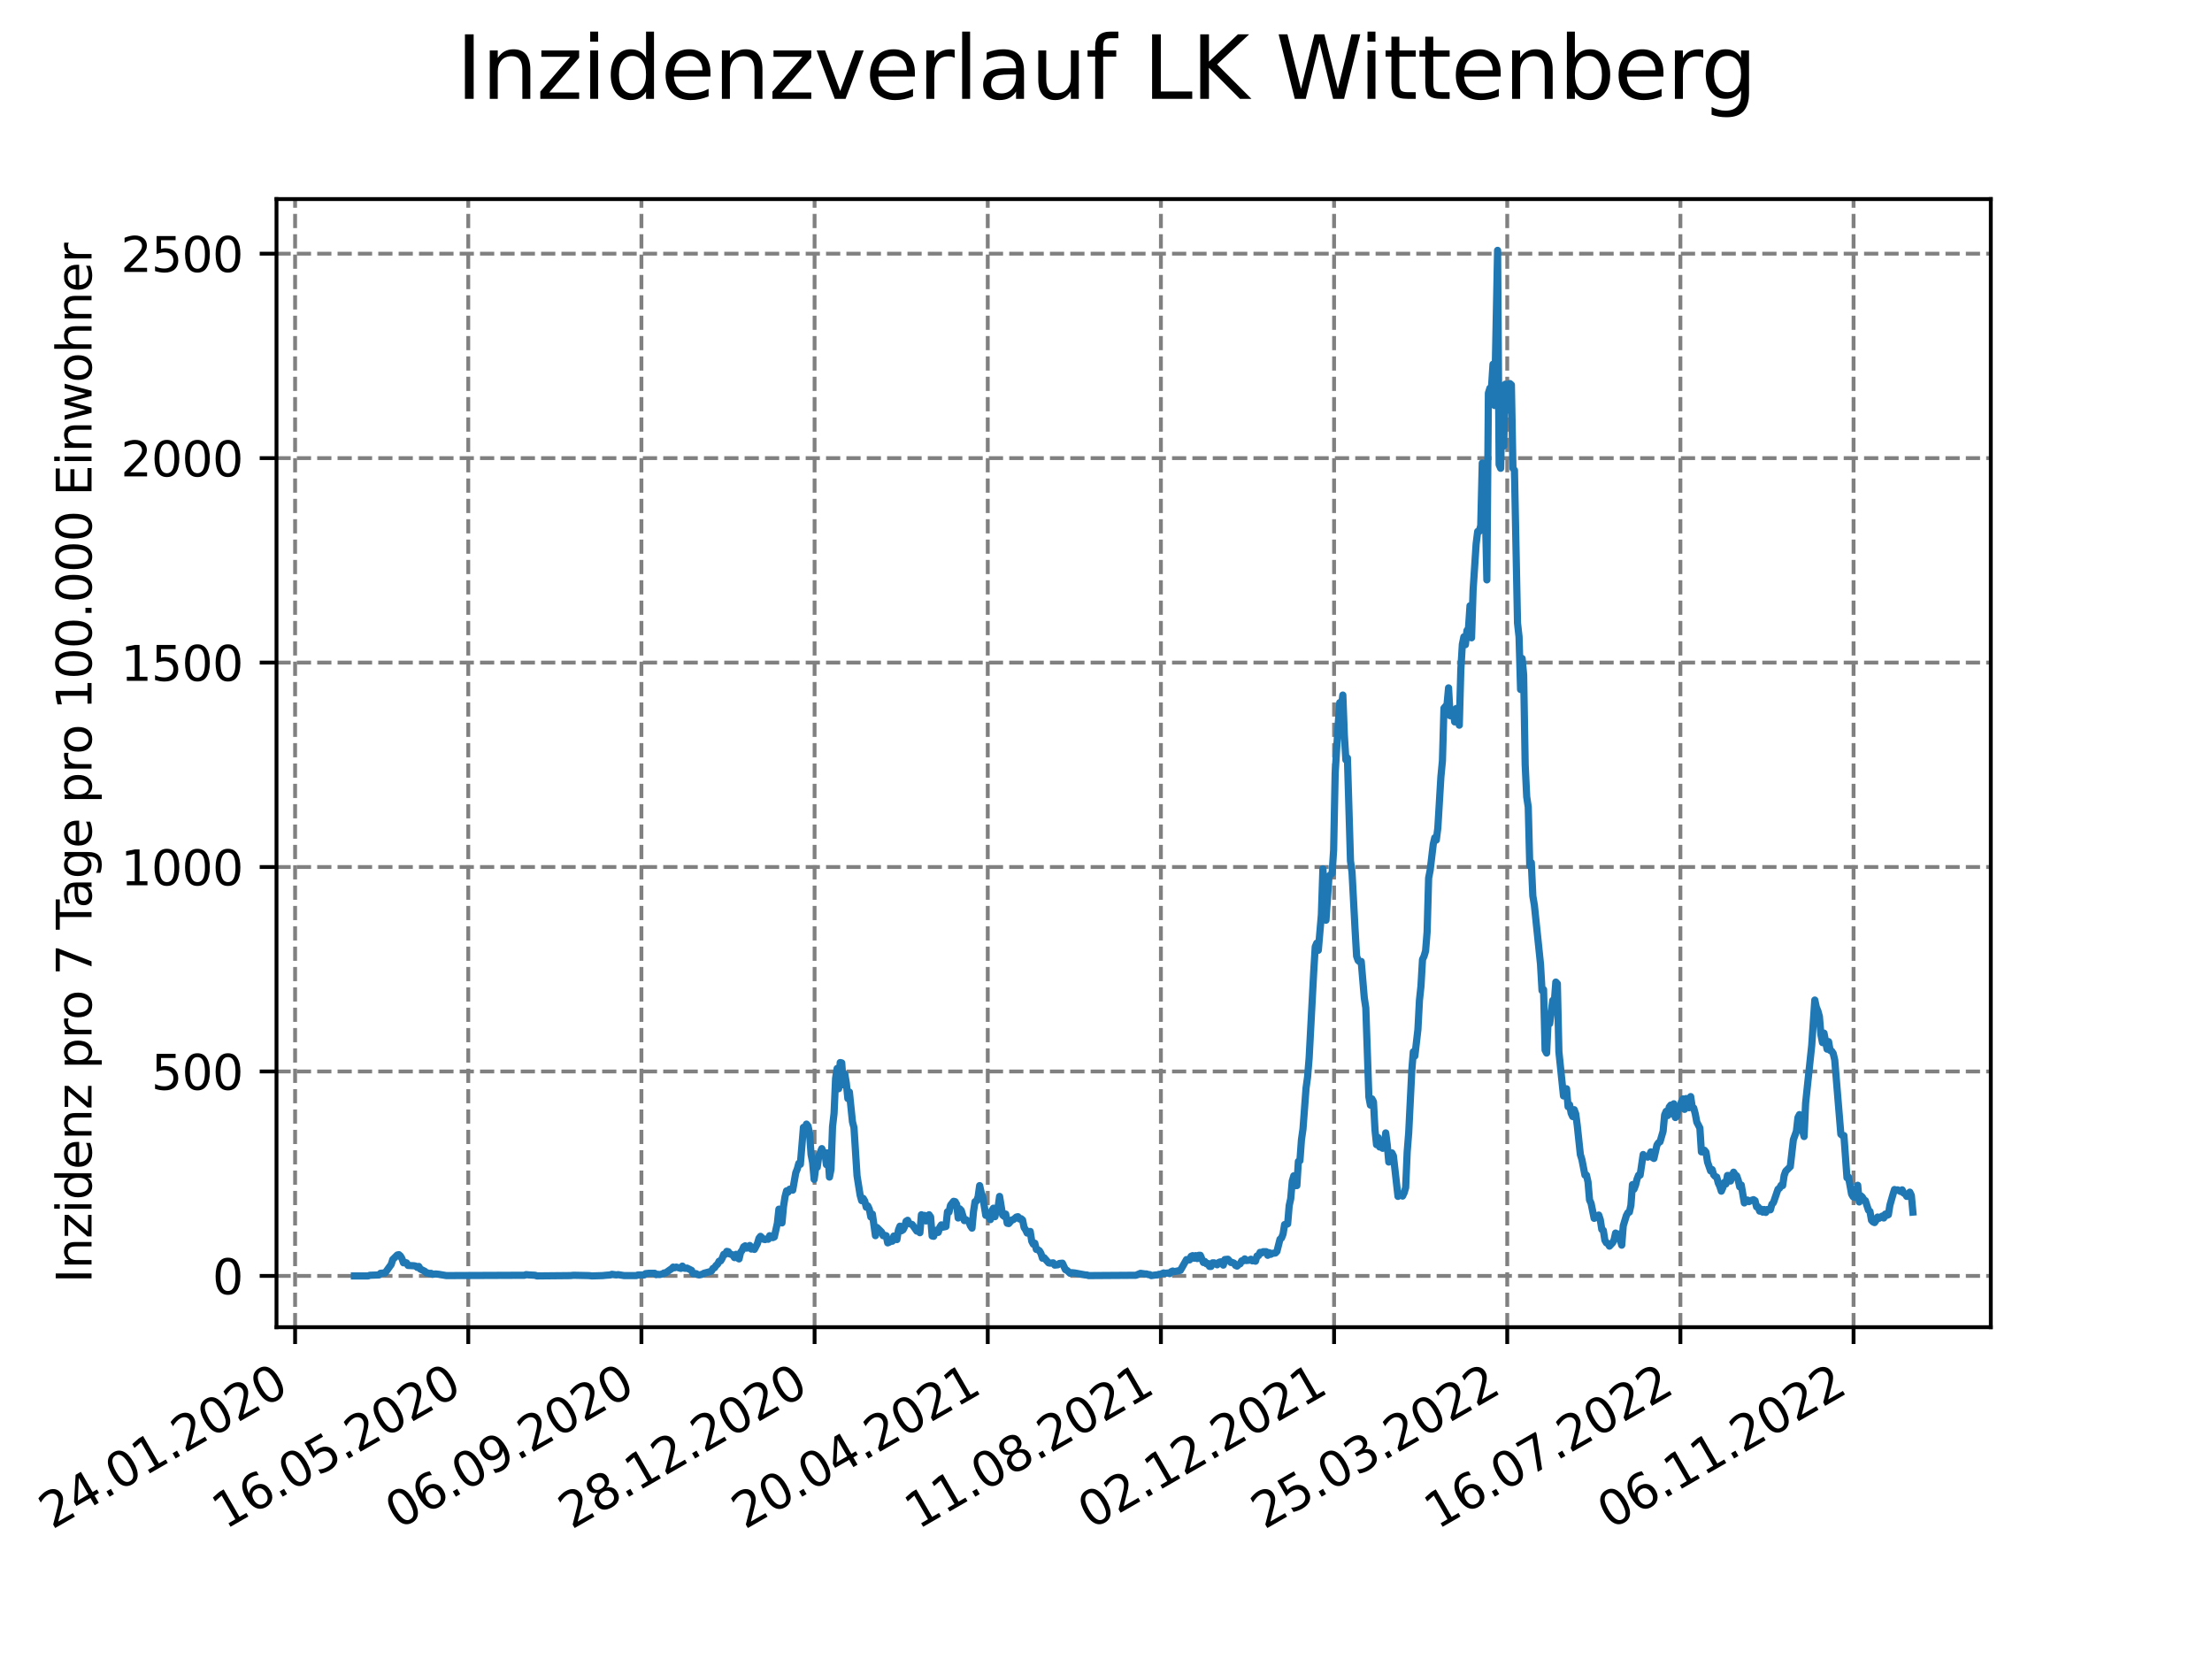 <?xml version="1.0" encoding="utf-8" standalone="no"?>
<!DOCTYPE svg PUBLIC "-//W3C//DTD SVG 1.1//EN"
  "http://www.w3.org/Graphics/SVG/1.1/DTD/svg11.dtd">
<svg xmlns:xlink="http://www.w3.org/1999/xlink" width="460.8pt" height="345.6pt" viewBox="0 0 460.8 345.6" xmlns="http://www.w3.org/2000/svg" version="1.1">
 <defs>
  <style type="text/css">*{stroke-linejoin: round; stroke-linecap: butt}</style>
 </defs>
 <g id="figure_1">
  <g id="patch_1">
   <path d="M 0 345.6 
L 460.8 345.6 
L 460.8 0 
L 0 0 
z
" style="fill: #ffffff"/>
  </g>
  <g id="axes_1">
   <g id="patch_2">
    <path d="M 57.6 276.48 
L 414.72 276.48 
L 414.72 41.472 
L 57.6 41.472 
z
" style="fill: #ffffff"/>
   </g>
   <g id="matplotlib.axis_1">
    <g id="xtick_1">
     <g id="line2d_1">
      <path d="M 61.476 276.48 
L 61.476 41.472 
" clip-path="url(#pf77ff8d265)" style="fill: none; stroke-dasharray: 2.96,1.28; stroke-dashoffset: 0; stroke: #808080; stroke-width: 0.8"/>
     </g>
     <g id="line2d_2">
      <defs>
       <path id="ma81ab85667" d="M 0 0 
L 0 3.5 
" style="stroke: #000000; stroke-width: 0.8"/>
      </defs>
      <g>
       <use xlink:href="#ma81ab85667" x="61.476" y="276.48" style="stroke: #000000; stroke-width: 0.8"/>
      </g>
     </g>
     <g id="text_1">
      <!-- 24.01.2020 -->
      <g transform="translate(10.851 318.689) rotate(-30) scale(0.1 -0.1)">
       <defs>
        <path id="DejaVuSans-32" d="M 1228 531 
L 3431 531 
L 3431 0 
L 469 0 
L 469 531 
Q 828 903 1448 1529 
Q 2069 2156 2228 2338 
Q 2531 2678 2651 2914 
Q 2772 3150 2772 3378 
Q 2772 3750 2511 3984 
Q 2250 4219 1831 4219 
Q 1534 4219 1204 4116 
Q 875 4013 500 3803 
L 500 4441 
Q 881 4594 1212 4672 
Q 1544 4750 1819 4750 
Q 2544 4750 2975 4387 
Q 3406 4025 3406 3419 
Q 3406 3131 3298 2873 
Q 3191 2616 2906 2266 
Q 2828 2175 2409 1742 
Q 1991 1309 1228 531 
z
" transform="scale(0.016)"/>
        <path id="DejaVuSans-34" d="M 2419 4116 
L 825 1625 
L 2419 1625 
L 2419 4116 
z
M 2253 4666 
L 3047 4666 
L 3047 1625 
L 3713 1625 
L 3713 1100 
L 3047 1100 
L 3047 0 
L 2419 0 
L 2419 1100 
L 313 1100 
L 313 1709 
L 2253 4666 
z
" transform="scale(0.016)"/>
        <path id="DejaVuSans-2e" d="M 684 794 
L 1344 794 
L 1344 0 
L 684 0 
L 684 794 
z
" transform="scale(0.016)"/>
        <path id="DejaVuSans-30" d="M 2034 4250 
Q 1547 4250 1301 3770 
Q 1056 3291 1056 2328 
Q 1056 1369 1301 889 
Q 1547 409 2034 409 
Q 2525 409 2770 889 
Q 3016 1369 3016 2328 
Q 3016 3291 2770 3770 
Q 2525 4250 2034 4250 
z
M 2034 4750 
Q 2819 4750 3233 4129 
Q 3647 3509 3647 2328 
Q 3647 1150 3233 529 
Q 2819 -91 2034 -91 
Q 1250 -91 836 529 
Q 422 1150 422 2328 
Q 422 3509 836 4129 
Q 1250 4750 2034 4750 
z
" transform="scale(0.016)"/>
        <path id="DejaVuSans-31" d="M 794 531 
L 1825 531 
L 1825 4091 
L 703 3866 
L 703 4441 
L 1819 4666 
L 2450 4666 
L 2450 531 
L 3481 531 
L 3481 0 
L 794 0 
L 794 531 
z
" transform="scale(0.016)"/>
       </defs>
       <use xlink:href="#DejaVuSans-32"/>
       <use xlink:href="#DejaVuSans-34" x="63.623"/>
       <use xlink:href="#DejaVuSans-2e" x="127.246"/>
       <use xlink:href="#DejaVuSans-30" x="159.033"/>
       <use xlink:href="#DejaVuSans-31" x="222.656"/>
       <use xlink:href="#DejaVuSans-2e" x="286.279"/>
       <use xlink:href="#DejaVuSans-32" x="318.066"/>
       <use xlink:href="#DejaVuSans-30" x="381.689"/>
       <use xlink:href="#DejaVuSans-32" x="445.312"/>
       <use xlink:href="#DejaVuSans-30" x="508.936"/>
      </g>
     </g>
    </g>
    <g id="xtick_2">
     <g id="line2d_3">
      <path d="M 97.549 276.48 
L 97.549 41.472 
" clip-path="url(#pf77ff8d265)" style="fill: none; stroke-dasharray: 2.96,1.28; stroke-dashoffset: 0; stroke: #808080; stroke-width: 0.8"/>
     </g>
     <g id="line2d_4">
      <g>
       <use xlink:href="#ma81ab85667" x="97.549" y="276.48" style="stroke: #000000; stroke-width: 0.8"/>
      </g>
     </g>
     <g id="text_2">
      <!-- 16.05.2020 -->
      <g transform="translate(46.923 318.689) rotate(-30) scale(0.1 -0.1)">
       <defs>
        <path id="DejaVuSans-36" d="M 2113 2584 
Q 1688 2584 1439 2293 
Q 1191 2003 1191 1497 
Q 1191 994 1439 701 
Q 1688 409 2113 409 
Q 2538 409 2786 701 
Q 3034 994 3034 1497 
Q 3034 2003 2786 2293 
Q 2538 2584 2113 2584 
z
M 3366 4563 
L 3366 3988 
Q 3128 4100 2886 4159 
Q 2644 4219 2406 4219 
Q 1781 4219 1451 3797 
Q 1122 3375 1075 2522 
Q 1259 2794 1537 2939 
Q 1816 3084 2150 3084 
Q 2853 3084 3261 2657 
Q 3669 2231 3669 1497 
Q 3669 778 3244 343 
Q 2819 -91 2113 -91 
Q 1303 -91 875 529 
Q 447 1150 447 2328 
Q 447 3434 972 4092 
Q 1497 4750 2381 4750 
Q 2619 4750 2861 4703 
Q 3103 4656 3366 4563 
z
" transform="scale(0.016)"/>
        <path id="DejaVuSans-35" d="M 691 4666 
L 3169 4666 
L 3169 4134 
L 1269 4134 
L 1269 2991 
Q 1406 3038 1543 3061 
Q 1681 3084 1819 3084 
Q 2600 3084 3056 2656 
Q 3513 2228 3513 1497 
Q 3513 744 3044 326 
Q 2575 -91 1722 -91 
Q 1428 -91 1123 -41 
Q 819 9 494 109 
L 494 744 
Q 775 591 1075 516 
Q 1375 441 1709 441 
Q 2250 441 2565 725 
Q 2881 1009 2881 1497 
Q 2881 1984 2565 2268 
Q 2250 2553 1709 2553 
Q 1456 2553 1204 2497 
Q 953 2441 691 2322 
L 691 4666 
z
" transform="scale(0.016)"/>
       </defs>
       <use xlink:href="#DejaVuSans-31"/>
       <use xlink:href="#DejaVuSans-36" x="63.623"/>
       <use xlink:href="#DejaVuSans-2e" x="127.246"/>
       <use xlink:href="#DejaVuSans-30" x="159.033"/>
       <use xlink:href="#DejaVuSans-35" x="222.656"/>
       <use xlink:href="#DejaVuSans-2e" x="286.279"/>
       <use xlink:href="#DejaVuSans-32" x="318.066"/>
       <use xlink:href="#DejaVuSans-30" x="381.689"/>
       <use xlink:href="#DejaVuSans-32" x="445.312"/>
       <use xlink:href="#DejaVuSans-30" x="508.936"/>
      </g>
     </g>
    </g>
    <g id="xtick_3">
     <g id="line2d_5">
      <path d="M 133.621 276.48 
L 133.621 41.472 
" clip-path="url(#pf77ff8d265)" style="fill: none; stroke-dasharray: 2.96,1.28; stroke-dashoffset: 0; stroke: #808080; stroke-width: 0.8"/>
     </g>
     <g id="line2d_6">
      <g>
       <use xlink:href="#ma81ab85667" x="133.621" y="276.48" style="stroke: #000000; stroke-width: 0.8"/>
      </g>
     </g>
     <g id="text_3">
      <!-- 06.09.2020 -->
      <g transform="translate(82.996 318.689) rotate(-30) scale(0.1 -0.1)">
       <defs>
        <path id="DejaVuSans-39" d="M 703 97 
L 703 672 
Q 941 559 1184 500 
Q 1428 441 1663 441 
Q 2288 441 2617 861 
Q 2947 1281 2994 2138 
Q 2813 1869 2534 1725 
Q 2256 1581 1919 1581 
Q 1219 1581 811 2004 
Q 403 2428 403 3163 
Q 403 3881 828 4315 
Q 1253 4750 1959 4750 
Q 2769 4750 3195 4129 
Q 3622 3509 3622 2328 
Q 3622 1225 3098 567 
Q 2575 -91 1691 -91 
Q 1453 -91 1209 -44 
Q 966 3 703 97 
z
M 1959 2075 
Q 2384 2075 2632 2365 
Q 2881 2656 2881 3163 
Q 2881 3666 2632 3958 
Q 2384 4250 1959 4250 
Q 1534 4250 1286 3958 
Q 1038 3666 1038 3163 
Q 1038 2656 1286 2365 
Q 1534 2075 1959 2075 
z
" transform="scale(0.016)"/>
       </defs>
       <use xlink:href="#DejaVuSans-30"/>
       <use xlink:href="#DejaVuSans-36" x="63.623"/>
       <use xlink:href="#DejaVuSans-2e" x="127.246"/>
       <use xlink:href="#DejaVuSans-30" x="159.033"/>
       <use xlink:href="#DejaVuSans-39" x="222.656"/>
       <use xlink:href="#DejaVuSans-2e" x="286.279"/>
       <use xlink:href="#DejaVuSans-32" x="318.066"/>
       <use xlink:href="#DejaVuSans-30" x="381.689"/>
       <use xlink:href="#DejaVuSans-32" x="445.312"/>
       <use xlink:href="#DejaVuSans-30" x="508.936"/>
      </g>
     </g>
    </g>
    <g id="xtick_4">
     <g id="line2d_7">
      <path d="M 169.694 276.48 
L 169.694 41.472 
" clip-path="url(#pf77ff8d265)" style="fill: none; stroke-dasharray: 2.96,1.28; stroke-dashoffset: 0; stroke: #808080; stroke-width: 0.8"/>
     </g>
     <g id="line2d_8">
      <g>
       <use xlink:href="#ma81ab85667" x="169.694" y="276.48" style="stroke: #000000; stroke-width: 0.8"/>
      </g>
     </g>
     <g id="text_4">
      <!-- 28.12.2020 -->
      <g transform="translate(119.069 318.689) rotate(-30) scale(0.1 -0.1)">
       <defs>
        <path id="DejaVuSans-38" d="M 2034 2216 
Q 1584 2216 1326 1975 
Q 1069 1734 1069 1313 
Q 1069 891 1326 650 
Q 1584 409 2034 409 
Q 2484 409 2743 651 
Q 3003 894 3003 1313 
Q 3003 1734 2745 1975 
Q 2488 2216 2034 2216 
z
M 1403 2484 
Q 997 2584 770 2862 
Q 544 3141 544 3541 
Q 544 4100 942 4425 
Q 1341 4750 2034 4750 
Q 2731 4750 3128 4425 
Q 3525 4100 3525 3541 
Q 3525 3141 3298 2862 
Q 3072 2584 2669 2484 
Q 3125 2378 3379 2068 
Q 3634 1759 3634 1313 
Q 3634 634 3220 271 
Q 2806 -91 2034 -91 
Q 1263 -91 848 271 
Q 434 634 434 1313 
Q 434 1759 690 2068 
Q 947 2378 1403 2484 
z
M 1172 3481 
Q 1172 3119 1398 2916 
Q 1625 2713 2034 2713 
Q 2441 2713 2670 2916 
Q 2900 3119 2900 3481 
Q 2900 3844 2670 4047 
Q 2441 4250 2034 4250 
Q 1625 4250 1398 4047 
Q 1172 3844 1172 3481 
z
" transform="scale(0.016)"/>
       </defs>
       <use xlink:href="#DejaVuSans-32"/>
       <use xlink:href="#DejaVuSans-38" x="63.623"/>
       <use xlink:href="#DejaVuSans-2e" x="127.246"/>
       <use xlink:href="#DejaVuSans-31" x="159.033"/>
       <use xlink:href="#DejaVuSans-32" x="222.656"/>
       <use xlink:href="#DejaVuSans-2e" x="286.279"/>
       <use xlink:href="#DejaVuSans-32" x="318.066"/>
       <use xlink:href="#DejaVuSans-30" x="381.689"/>
       <use xlink:href="#DejaVuSans-32" x="445.312"/>
       <use xlink:href="#DejaVuSans-30" x="508.936"/>
      </g>
     </g>
    </g>
    <g id="xtick_5">
     <g id="line2d_9">
      <path d="M 205.767 276.48 
L 205.767 41.472 
" clip-path="url(#pf77ff8d265)" style="fill: none; stroke-dasharray: 2.96,1.28; stroke-dashoffset: 0; stroke: #808080; stroke-width: 0.8"/>
     </g>
     <g id="line2d_10">
      <g>
       <use xlink:href="#ma81ab85667" x="205.767" y="276.48" style="stroke: #000000; stroke-width: 0.8"/>
      </g>
     </g>
     <g id="text_5">
      <!-- 20.04.2021 -->
      <g transform="translate(155.142 318.689) rotate(-30) scale(0.1 -0.1)">
       <use xlink:href="#DejaVuSans-32"/>
       <use xlink:href="#DejaVuSans-30" x="63.623"/>
       <use xlink:href="#DejaVuSans-2e" x="127.246"/>
       <use xlink:href="#DejaVuSans-30" x="159.033"/>
       <use xlink:href="#DejaVuSans-34" x="222.656"/>
       <use xlink:href="#DejaVuSans-2e" x="286.279"/>
       <use xlink:href="#DejaVuSans-32" x="318.066"/>
       <use xlink:href="#DejaVuSans-30" x="381.689"/>
       <use xlink:href="#DejaVuSans-32" x="445.312"/>
       <use xlink:href="#DejaVuSans-31" x="508.936"/>
      </g>
     </g>
    </g>
    <g id="xtick_6">
     <g id="line2d_11">
      <path d="M 241.84 276.48 
L 241.84 41.472 
" clip-path="url(#pf77ff8d265)" style="fill: none; stroke-dasharray: 2.96,1.28; stroke-dashoffset: 0; stroke: #808080; stroke-width: 0.8"/>
     </g>
     <g id="line2d_12">
      <g>
       <use xlink:href="#ma81ab85667" x="241.84" y="276.48" style="stroke: #000000; stroke-width: 0.8"/>
      </g>
     </g>
     <g id="text_6">
      <!-- 11.08.2021 -->
      <g transform="translate(191.214 318.689) rotate(-30) scale(0.1 -0.1)">
       <use xlink:href="#DejaVuSans-31"/>
       <use xlink:href="#DejaVuSans-31" x="63.623"/>
       <use xlink:href="#DejaVuSans-2e" x="127.246"/>
       <use xlink:href="#DejaVuSans-30" x="159.033"/>
       <use xlink:href="#DejaVuSans-38" x="222.656"/>
       <use xlink:href="#DejaVuSans-2e" x="286.279"/>
       <use xlink:href="#DejaVuSans-32" x="318.066"/>
       <use xlink:href="#DejaVuSans-30" x="381.689"/>
       <use xlink:href="#DejaVuSans-32" x="445.312"/>
       <use xlink:href="#DejaVuSans-31" x="508.936"/>
      </g>
     </g>
    </g>
    <g id="xtick_7">
     <g id="line2d_13">
      <path d="M 277.912 276.48 
L 277.912 41.472 
" clip-path="url(#pf77ff8d265)" style="fill: none; stroke-dasharray: 2.96,1.28; stroke-dashoffset: 0; stroke: #808080; stroke-width: 0.8"/>
     </g>
     <g id="line2d_14">
      <g>
       <use xlink:href="#ma81ab85667" x="277.912" y="276.48" style="stroke: #000000; stroke-width: 0.8"/>
      </g>
     </g>
     <g id="text_7">
      <!-- 02.12.2021 -->
      <g transform="translate(227.287 318.689) rotate(-30) scale(0.1 -0.1)">
       <use xlink:href="#DejaVuSans-30"/>
       <use xlink:href="#DejaVuSans-32" x="63.623"/>
       <use xlink:href="#DejaVuSans-2e" x="127.246"/>
       <use xlink:href="#DejaVuSans-31" x="159.033"/>
       <use xlink:href="#DejaVuSans-32" x="222.656"/>
       <use xlink:href="#DejaVuSans-2e" x="286.279"/>
       <use xlink:href="#DejaVuSans-32" x="318.066"/>
       <use xlink:href="#DejaVuSans-30" x="381.689"/>
       <use xlink:href="#DejaVuSans-32" x="445.312"/>
       <use xlink:href="#DejaVuSans-31" x="508.936"/>
      </g>
     </g>
    </g>
    <g id="xtick_8">
     <g id="line2d_15">
      <path d="M 313.985 276.48 
L 313.985 41.472 
" clip-path="url(#pf77ff8d265)" style="fill: none; stroke-dasharray: 2.96,1.28; stroke-dashoffset: 0; stroke: #808080; stroke-width: 0.8"/>
     </g>
     <g id="line2d_16">
      <g>
       <use xlink:href="#ma81ab85667" x="313.985" y="276.48" style="stroke: #000000; stroke-width: 0.8"/>
      </g>
     </g>
     <g id="text_8">
      <!-- 25.03.2022 -->
      <g transform="translate(263.36 318.689) rotate(-30) scale(0.1 -0.1)">
       <defs>
        <path id="DejaVuSans-33" d="M 2597 2516 
Q 3050 2419 3304 2112 
Q 3559 1806 3559 1356 
Q 3559 666 3084 287 
Q 2609 -91 1734 -91 
Q 1441 -91 1130 -33 
Q 819 25 488 141 
L 488 750 
Q 750 597 1062 519 
Q 1375 441 1716 441 
Q 2309 441 2620 675 
Q 2931 909 2931 1356 
Q 2931 1769 2642 2001 
Q 2353 2234 1838 2234 
L 1294 2234 
L 1294 2753 
L 1863 2753 
Q 2328 2753 2575 2939 
Q 2822 3125 2822 3475 
Q 2822 3834 2567 4026 
Q 2313 4219 1838 4219 
Q 1578 4219 1281 4162 
Q 984 4106 628 3988 
L 628 4550 
Q 988 4650 1302 4700 
Q 1616 4750 1894 4750 
Q 2613 4750 3031 4423 
Q 3450 4097 3450 3541 
Q 3450 3153 3228 2886 
Q 3006 2619 2597 2516 
z
" transform="scale(0.016)"/>
       </defs>
       <use xlink:href="#DejaVuSans-32"/>
       <use xlink:href="#DejaVuSans-35" x="63.623"/>
       <use xlink:href="#DejaVuSans-2e" x="127.246"/>
       <use xlink:href="#DejaVuSans-30" x="159.033"/>
       <use xlink:href="#DejaVuSans-33" x="222.656"/>
       <use xlink:href="#DejaVuSans-2e" x="286.279"/>
       <use xlink:href="#DejaVuSans-32" x="318.066"/>
       <use xlink:href="#DejaVuSans-30" x="381.689"/>
       <use xlink:href="#DejaVuSans-32" x="445.312"/>
       <use xlink:href="#DejaVuSans-32" x="508.936"/>
      </g>
     </g>
    </g>
    <g id="xtick_9">
     <g id="line2d_17">
      <path d="M 350.058 276.48 
L 350.058 41.472 
" clip-path="url(#pf77ff8d265)" style="fill: none; stroke-dasharray: 2.96,1.28; stroke-dashoffset: 0; stroke: #808080; stroke-width: 0.8"/>
     </g>
     <g id="line2d_18">
      <g>
       <use xlink:href="#ma81ab85667" x="350.058" y="276.48" style="stroke: #000000; stroke-width: 0.8"/>
      </g>
     </g>
     <g id="text_9">
      <!-- 16.07.2022 -->
      <g transform="translate(299.433 318.689) rotate(-30) scale(0.1 -0.1)">
       <defs>
        <path id="DejaVuSans-37" d="M 525 4666 
L 3525 4666 
L 3525 4397 
L 1831 0 
L 1172 0 
L 2766 4134 
L 525 4134 
L 525 4666 
z
" transform="scale(0.016)"/>
       </defs>
       <use xlink:href="#DejaVuSans-31"/>
       <use xlink:href="#DejaVuSans-36" x="63.623"/>
       <use xlink:href="#DejaVuSans-2e" x="127.246"/>
       <use xlink:href="#DejaVuSans-30" x="159.033"/>
       <use xlink:href="#DejaVuSans-37" x="222.656"/>
       <use xlink:href="#DejaVuSans-2e" x="286.279"/>
       <use xlink:href="#DejaVuSans-32" x="318.066"/>
       <use xlink:href="#DejaVuSans-30" x="381.689"/>
       <use xlink:href="#DejaVuSans-32" x="445.312"/>
       <use xlink:href="#DejaVuSans-32" x="508.936"/>
      </g>
     </g>
    </g>
    <g id="xtick_10">
     <g id="line2d_19">
      <path d="M 386.131 276.48 
L 386.131 41.472 
" clip-path="url(#pf77ff8d265)" style="fill: none; stroke-dasharray: 2.96,1.28; stroke-dashoffset: 0; stroke: #808080; stroke-width: 0.8"/>
     </g>
     <g id="line2d_20">
      <g>
       <use xlink:href="#ma81ab85667" x="386.131" y="276.48" style="stroke: #000000; stroke-width: 0.8"/>
      </g>
     </g>
     <g id="text_10">
      <!-- 06.11.2022 -->
      <g transform="translate(335.505 318.689) rotate(-30) scale(0.1 -0.1)">
       <use xlink:href="#DejaVuSans-30"/>
       <use xlink:href="#DejaVuSans-36" x="63.623"/>
       <use xlink:href="#DejaVuSans-2e" x="127.246"/>
       <use xlink:href="#DejaVuSans-31" x="159.033"/>
       <use xlink:href="#DejaVuSans-31" x="222.656"/>
       <use xlink:href="#DejaVuSans-2e" x="286.279"/>
       <use xlink:href="#DejaVuSans-32" x="318.066"/>
       <use xlink:href="#DejaVuSans-30" x="381.689"/>
       <use xlink:href="#DejaVuSans-32" x="445.312"/>
       <use xlink:href="#DejaVuSans-32" x="508.936"/>
      </g>
     </g>
    </g>
   </g>
   <g id="matplotlib.axis_2">
    <g id="ytick_1">
     <g id="line2d_21">
      <path d="M 57.6 265.798 
L 414.72 265.798 
" clip-path="url(#pf77ff8d265)" style="fill: none; stroke-dasharray: 2.96,1.28; stroke-dashoffset: 0; stroke: #808080; stroke-width: 0.8"/>
     </g>
     <g id="line2d_22">
      <defs>
       <path id="m6ef1398d8b" d="M 0 0 
L -3.5 0 
" style="stroke: #000000; stroke-width: 0.8"/>
      </defs>
      <g>
       <use xlink:href="#m6ef1398d8b" x="57.6" y="265.798" style="stroke: #000000; stroke-width: 0.8"/>
      </g>
     </g>
     <g id="text_11">
      <!-- 0 -->
      <g transform="translate(44.237 269.597) scale(0.1 -0.1)">
       <use xlink:href="#DejaVuSans-30"/>
      </g>
     </g>
    </g>
    <g id="ytick_2">
     <g id="line2d_23">
      <path d="M 57.6 223.208 
L 414.72 223.208 
" clip-path="url(#pf77ff8d265)" style="fill: none; stroke-dasharray: 2.96,1.28; stroke-dashoffset: 0; stroke: #808080; stroke-width: 0.8"/>
     </g>
     <g id="line2d_24">
      <g>
       <use xlink:href="#m6ef1398d8b" x="57.6" y="223.208" style="stroke: #000000; stroke-width: 0.8"/>
      </g>
     </g>
     <g id="text_12">
      <!-- 500 -->
      <g transform="translate(31.512 227.007) scale(0.1 -0.1)">
       <use xlink:href="#DejaVuSans-35"/>
       <use xlink:href="#DejaVuSans-30" x="63.623"/>
       <use xlink:href="#DejaVuSans-30" x="127.246"/>
      </g>
     </g>
    </g>
    <g id="ytick_3">
     <g id="line2d_25">
      <path d="M 57.6 180.618 
L 414.72 180.618 
" clip-path="url(#pf77ff8d265)" style="fill: none; stroke-dasharray: 2.96,1.28; stroke-dashoffset: 0; stroke: #808080; stroke-width: 0.8"/>
     </g>
     <g id="line2d_26">
      <g>
       <use xlink:href="#m6ef1398d8b" x="57.6" y="180.618" style="stroke: #000000; stroke-width: 0.8"/>
      </g>
     </g>
     <g id="text_13">
      <!-- 1000 -->
      <g transform="translate(25.15 184.417) scale(0.1 -0.1)">
       <use xlink:href="#DejaVuSans-31"/>
       <use xlink:href="#DejaVuSans-30" x="63.623"/>
       <use xlink:href="#DejaVuSans-30" x="127.246"/>
       <use xlink:href="#DejaVuSans-30" x="190.869"/>
      </g>
     </g>
    </g>
    <g id="ytick_4">
     <g id="line2d_27">
      <path d="M 57.6 138.028 
L 414.72 138.028 
" clip-path="url(#pf77ff8d265)" style="fill: none; stroke-dasharray: 2.96,1.28; stroke-dashoffset: 0; stroke: #808080; stroke-width: 0.8"/>
     </g>
     <g id="line2d_28">
      <g>
       <use xlink:href="#m6ef1398d8b" x="57.6" y="138.028" style="stroke: #000000; stroke-width: 0.8"/>
      </g>
     </g>
     <g id="text_14">
      <!-- 1500 -->
      <g transform="translate(25.15 141.827) scale(0.1 -0.1)">
       <use xlink:href="#DejaVuSans-31"/>
       <use xlink:href="#DejaVuSans-35" x="63.623"/>
       <use xlink:href="#DejaVuSans-30" x="127.246"/>
       <use xlink:href="#DejaVuSans-30" x="190.869"/>
      </g>
     </g>
    </g>
    <g id="ytick_5">
     <g id="line2d_29">
      <path d="M 57.6 95.438 
L 414.72 95.438 
" clip-path="url(#pf77ff8d265)" style="fill: none; stroke-dasharray: 2.96,1.28; stroke-dashoffset: 0; stroke: #808080; stroke-width: 0.8"/>
     </g>
     <g id="line2d_30">
      <g>
       <use xlink:href="#m6ef1398d8b" x="57.6" y="95.438" style="stroke: #000000; stroke-width: 0.8"/>
      </g>
     </g>
     <g id="text_15">
      <!-- 2000 -->
      <g transform="translate(25.15 99.237) scale(0.1 -0.1)">
       <use xlink:href="#DejaVuSans-32"/>
       <use xlink:href="#DejaVuSans-30" x="63.623"/>
       <use xlink:href="#DejaVuSans-30" x="127.246"/>
       <use xlink:href="#DejaVuSans-30" x="190.869"/>
      </g>
     </g>
    </g>
    <g id="ytick_6">
     <g id="line2d_31">
      <path d="M 57.6 52.848 
L 414.72 52.848 
" clip-path="url(#pf77ff8d265)" style="fill: none; stroke-dasharray: 2.96,1.28; stroke-dashoffset: 0; stroke: #808080; stroke-width: 0.8"/>
     </g>
     <g id="line2d_32">
      <g>
       <use xlink:href="#m6ef1398d8b" x="57.6" y="52.848" style="stroke: #000000; stroke-width: 0.8"/>
      </g>
     </g>
     <g id="text_16">
      <!-- 2500 -->
      <g transform="translate(25.15 56.647) scale(0.1 -0.1)">
       <use xlink:href="#DejaVuSans-32"/>
       <use xlink:href="#DejaVuSans-35" x="63.623"/>
       <use xlink:href="#DejaVuSans-30" x="127.246"/>
       <use xlink:href="#DejaVuSans-30" x="190.869"/>
      </g>
     </g>
    </g>
    <g id="text_17">
     <!-- Inzidenz pro 7 Tage pro 100.000 Einwohner -->
     <g transform="translate(19.07 267.301) rotate(-90) scale(0.1 -0.1)">
      <defs>
       <path id="DejaVuSans-49" d="M 628 4666 
L 1259 4666 
L 1259 0 
L 628 0 
L 628 4666 
z
" transform="scale(0.016)"/>
       <path id="DejaVuSans-6e" d="M 3513 2113 
L 3513 0 
L 2938 0 
L 2938 2094 
Q 2938 2591 2744 2837 
Q 2550 3084 2163 3084 
Q 1697 3084 1428 2787 
Q 1159 2491 1159 1978 
L 1159 0 
L 581 0 
L 581 3500 
L 1159 3500 
L 1159 2956 
Q 1366 3272 1645 3428 
Q 1925 3584 2291 3584 
Q 2894 3584 3203 3211 
Q 3513 2838 3513 2113 
z
" transform="scale(0.016)"/>
       <path id="DejaVuSans-7a" d="M 353 3500 
L 3084 3500 
L 3084 2975 
L 922 459 
L 3084 459 
L 3084 0 
L 275 0 
L 275 525 
L 2438 3041 
L 353 3041 
L 353 3500 
z
" transform="scale(0.016)"/>
       <path id="DejaVuSans-69" d="M 603 3500 
L 1178 3500 
L 1178 0 
L 603 0 
L 603 3500 
z
M 603 4863 
L 1178 4863 
L 1178 4134 
L 603 4134 
L 603 4863 
z
" transform="scale(0.016)"/>
       <path id="DejaVuSans-64" d="M 2906 2969 
L 2906 4863 
L 3481 4863 
L 3481 0 
L 2906 0 
L 2906 525 
Q 2725 213 2448 61 
Q 2172 -91 1784 -91 
Q 1150 -91 751 415 
Q 353 922 353 1747 
Q 353 2572 751 3078 
Q 1150 3584 1784 3584 
Q 2172 3584 2448 3432 
Q 2725 3281 2906 2969 
z
M 947 1747 
Q 947 1113 1208 752 
Q 1469 391 1925 391 
Q 2381 391 2643 752 
Q 2906 1113 2906 1747 
Q 2906 2381 2643 2742 
Q 2381 3103 1925 3103 
Q 1469 3103 1208 2742 
Q 947 2381 947 1747 
z
" transform="scale(0.016)"/>
       <path id="DejaVuSans-65" d="M 3597 1894 
L 3597 1613 
L 953 1613 
Q 991 1019 1311 708 
Q 1631 397 2203 397 
Q 2534 397 2845 478 
Q 3156 559 3463 722 
L 3463 178 
Q 3153 47 2828 -22 
Q 2503 -91 2169 -91 
Q 1331 -91 842 396 
Q 353 884 353 1716 
Q 353 2575 817 3079 
Q 1281 3584 2069 3584 
Q 2775 3584 3186 3129 
Q 3597 2675 3597 1894 
z
M 3022 2063 
Q 3016 2534 2758 2815 
Q 2500 3097 2075 3097 
Q 1594 3097 1305 2825 
Q 1016 2553 972 2059 
L 3022 2063 
z
" transform="scale(0.016)"/>
       <path id="DejaVuSans-20" transform="scale(0.016)"/>
       <path id="DejaVuSans-70" d="M 1159 525 
L 1159 -1331 
L 581 -1331 
L 581 3500 
L 1159 3500 
L 1159 2969 
Q 1341 3281 1617 3432 
Q 1894 3584 2278 3584 
Q 2916 3584 3314 3078 
Q 3713 2572 3713 1747 
Q 3713 922 3314 415 
Q 2916 -91 2278 -91 
Q 1894 -91 1617 61 
Q 1341 213 1159 525 
z
M 3116 1747 
Q 3116 2381 2855 2742 
Q 2594 3103 2138 3103 
Q 1681 3103 1420 2742 
Q 1159 2381 1159 1747 
Q 1159 1113 1420 752 
Q 1681 391 2138 391 
Q 2594 391 2855 752 
Q 3116 1113 3116 1747 
z
" transform="scale(0.016)"/>
       <path id="DejaVuSans-72" d="M 2631 2963 
Q 2534 3019 2420 3045 
Q 2306 3072 2169 3072 
Q 1681 3072 1420 2755 
Q 1159 2438 1159 1844 
L 1159 0 
L 581 0 
L 581 3500 
L 1159 3500 
L 1159 2956 
Q 1341 3275 1631 3429 
Q 1922 3584 2338 3584 
Q 2397 3584 2469 3576 
Q 2541 3569 2628 3553 
L 2631 2963 
z
" transform="scale(0.016)"/>
       <path id="DejaVuSans-6f" d="M 1959 3097 
Q 1497 3097 1228 2736 
Q 959 2375 959 1747 
Q 959 1119 1226 758 
Q 1494 397 1959 397 
Q 2419 397 2687 759 
Q 2956 1122 2956 1747 
Q 2956 2369 2687 2733 
Q 2419 3097 1959 3097 
z
M 1959 3584 
Q 2709 3584 3137 3096 
Q 3566 2609 3566 1747 
Q 3566 888 3137 398 
Q 2709 -91 1959 -91 
Q 1206 -91 779 398 
Q 353 888 353 1747 
Q 353 2609 779 3096 
Q 1206 3584 1959 3584 
z
" transform="scale(0.016)"/>
       <path id="DejaVuSans-54" d="M -19 4666 
L 3928 4666 
L 3928 4134 
L 2272 4134 
L 2272 0 
L 1638 0 
L 1638 4134 
L -19 4134 
L -19 4666 
z
" transform="scale(0.016)"/>
       <path id="DejaVuSans-61" d="M 2194 1759 
Q 1497 1759 1228 1600 
Q 959 1441 959 1056 
Q 959 750 1161 570 
Q 1363 391 1709 391 
Q 2188 391 2477 730 
Q 2766 1069 2766 1631 
L 2766 1759 
L 2194 1759 
z
M 3341 1997 
L 3341 0 
L 2766 0 
L 2766 531 
Q 2569 213 2275 61 
Q 1981 -91 1556 -91 
Q 1019 -91 701 211 
Q 384 513 384 1019 
Q 384 1609 779 1909 
Q 1175 2209 1959 2209 
L 2766 2209 
L 2766 2266 
Q 2766 2663 2505 2880 
Q 2244 3097 1772 3097 
Q 1472 3097 1187 3025 
Q 903 2953 641 2809 
L 641 3341 
Q 956 3463 1253 3523 
Q 1550 3584 1831 3584 
Q 2591 3584 2966 3190 
Q 3341 2797 3341 1997 
z
" transform="scale(0.016)"/>
       <path id="DejaVuSans-67" d="M 2906 1791 
Q 2906 2416 2648 2759 
Q 2391 3103 1925 3103 
Q 1463 3103 1205 2759 
Q 947 2416 947 1791 
Q 947 1169 1205 825 
Q 1463 481 1925 481 
Q 2391 481 2648 825 
Q 2906 1169 2906 1791 
z
M 3481 434 
Q 3481 -459 3084 -895 
Q 2688 -1331 1869 -1331 
Q 1566 -1331 1297 -1286 
Q 1028 -1241 775 -1147 
L 775 -588 
Q 1028 -725 1275 -790 
Q 1522 -856 1778 -856 
Q 2344 -856 2625 -561 
Q 2906 -266 2906 331 
L 2906 616 
Q 2728 306 2450 153 
Q 2172 0 1784 0 
Q 1141 0 747 490 
Q 353 981 353 1791 
Q 353 2603 747 3093 
Q 1141 3584 1784 3584 
Q 2172 3584 2450 3431 
Q 2728 3278 2906 2969 
L 2906 3500 
L 3481 3500 
L 3481 434 
z
" transform="scale(0.016)"/>
       <path id="DejaVuSans-45" d="M 628 4666 
L 3578 4666 
L 3578 4134 
L 1259 4134 
L 1259 2753 
L 3481 2753 
L 3481 2222 
L 1259 2222 
L 1259 531 
L 3634 531 
L 3634 0 
L 628 0 
L 628 4666 
z
" transform="scale(0.016)"/>
       <path id="DejaVuSans-77" d="M 269 3500 
L 844 3500 
L 1563 769 
L 2278 3500 
L 2956 3500 
L 3675 769 
L 4391 3500 
L 4966 3500 
L 4050 0 
L 3372 0 
L 2619 2869 
L 1863 0 
L 1184 0 
L 269 3500 
z
" transform="scale(0.016)"/>
       <path id="DejaVuSans-68" d="M 3513 2113 
L 3513 0 
L 2938 0 
L 2938 2094 
Q 2938 2591 2744 2837 
Q 2550 3084 2163 3084 
Q 1697 3084 1428 2787 
Q 1159 2491 1159 1978 
L 1159 0 
L 581 0 
L 581 4863 
L 1159 4863 
L 1159 2956 
Q 1366 3272 1645 3428 
Q 1925 3584 2291 3584 
Q 2894 3584 3203 3211 
Q 3513 2838 3513 2113 
z
" transform="scale(0.016)"/>
      </defs>
      <use xlink:href="#DejaVuSans-49"/>
      <use xlink:href="#DejaVuSans-6e" x="29.492"/>
      <use xlink:href="#DejaVuSans-7a" x="92.871"/>
      <use xlink:href="#DejaVuSans-69" x="145.361"/>
      <use xlink:href="#DejaVuSans-64" x="173.145"/>
      <use xlink:href="#DejaVuSans-65" x="236.621"/>
      <use xlink:href="#DejaVuSans-6e" x="298.145"/>
      <use xlink:href="#DejaVuSans-7a" x="361.523"/>
      <use xlink:href="#DejaVuSans-20" x="414.014"/>
      <use xlink:href="#DejaVuSans-70" x="445.801"/>
      <use xlink:href="#DejaVuSans-72" x="509.277"/>
      <use xlink:href="#DejaVuSans-6f" x="548.141"/>
      <use xlink:href="#DejaVuSans-20" x="609.322"/>
      <use xlink:href="#DejaVuSans-37" x="641.109"/>
      <use xlink:href="#DejaVuSans-20" x="704.732"/>
      <use xlink:href="#DejaVuSans-54" x="736.52"/>
      <use xlink:href="#DejaVuSans-61" x="781.104"/>
      <use xlink:href="#DejaVuSans-67" x="842.383"/>
      <use xlink:href="#DejaVuSans-65" x="905.859"/>
      <use xlink:href="#DejaVuSans-20" x="967.383"/>
      <use xlink:href="#DejaVuSans-70" x="999.17"/>
      <use xlink:href="#DejaVuSans-72" x="1062.646"/>
      <use xlink:href="#DejaVuSans-6f" x="1101.51"/>
      <use xlink:href="#DejaVuSans-20" x="1162.691"/>
      <use xlink:href="#DejaVuSans-31" x="1194.479"/>
      <use xlink:href="#DejaVuSans-30" x="1258.102"/>
      <use xlink:href="#DejaVuSans-30" x="1321.725"/>
      <use xlink:href="#DejaVuSans-2e" x="1385.348"/>
      <use xlink:href="#DejaVuSans-30" x="1417.135"/>
      <use xlink:href="#DejaVuSans-30" x="1480.758"/>
      <use xlink:href="#DejaVuSans-30" x="1544.381"/>
      <use xlink:href="#DejaVuSans-20" x="1608.004"/>
      <use xlink:href="#DejaVuSans-45" x="1639.791"/>
      <use xlink:href="#DejaVuSans-69" x="1702.975"/>
      <use xlink:href="#DejaVuSans-6e" x="1730.758"/>
      <use xlink:href="#DejaVuSans-77" x="1794.137"/>
      <use xlink:href="#DejaVuSans-6f" x="1875.924"/>
      <use xlink:href="#DejaVuSans-68" x="1937.105"/>
      <use xlink:href="#DejaVuSans-6e" x="2000.484"/>
      <use xlink:href="#DejaVuSans-65" x="2063.863"/>
      <use xlink:href="#DejaVuSans-72" x="2125.387"/>
     </g>
    </g>
   </g>
   <g id="line2d_33">
    <path d="M 73.833 265.798 
L 76.706 265.798 
L 77.025 265.661 
L 78.94 265.593 
L 79.26 265.252 
L 79.898 265.184 
L 80.217 265.184 
L 81.494 263.412 
L 81.813 262.389 
L 82.771 261.435 
L 83.09 261.367 
L 83.41 261.639 
L 83.729 262.185 
L 84.048 263.071 
L 84.367 263.003 
L 84.686 263.071 
L 85.006 263.616 
L 86.283 263.685 
L 86.602 263.753 
L 86.921 264.025 
L 87.24 263.821 
L 87.56 264.366 
L 88.517 264.843 
L 88.836 265.184 
L 89.156 265.184 
L 89.475 265.321 
L 89.794 265.252 
L 90.113 265.457 
L 90.752 265.389 
L 91.39 265.457 
L 92.986 265.73 
L 109.267 265.661 
L 109.586 265.525 
L 110.225 265.593 
L 111.502 265.661 
L 111.821 265.798 
L 118.844 265.73 
L 119.482 265.661 
L 122.675 265.73 
L 123.313 265.798 
L 125.548 265.73 
L 126.186 265.661 
L 127.144 265.593 
L 127.463 265.457 
L 128.421 265.593 
L 128.74 265.525 
L 130.017 265.73 
L 132.571 265.73 
L 132.89 265.593 
L 134.167 265.593 
L 134.486 265.321 
L 135.124 265.252 
L 136.401 265.252 
L 136.721 265.525 
L 137.04 265.457 
L 137.359 265.525 
L 137.997 265.389 
L 138.317 265.184 
L 138.636 265.184 
L 139.594 264.503 
L 139.913 264.298 
L 140.232 263.957 
L 140.551 264.094 
L 140.871 263.957 
L 141.828 264.23 
L 142.147 263.753 
L 142.467 264.162 
L 142.786 264.23 
L 143.105 264.162 
L 144.063 264.639 
L 144.382 265.321 
L 145.02 265.321 
L 145.34 265.525 
L 145.659 265.593 
L 146.297 265.457 
L 146.617 265.252 
L 147.894 264.912 
L 148.213 264.775 
L 148.532 264.23 
L 148.851 264.094 
L 149.17 263.616 
L 149.49 263.344 
L 149.809 262.73 
L 150.128 262.662 
L 150.447 262.117 
L 150.767 261.299 
L 151.086 261.299 
L 151.405 260.685 
L 151.724 260.753 
L 152.044 261.23 
L 152.363 261.299 
L 152.682 261.503 
L 153.001 261.98 
L 153.32 261.299 
L 153.64 262.048 
L 153.959 262.253 
L 154.278 260.89 
L 154.597 260.481 
L 154.917 259.731 
L 155.236 259.526 
L 155.555 260.003 
L 155.874 259.867 
L 156.193 259.458 
L 156.513 260.208 
L 156.832 260.003 
L 157.151 260.276 
L 157.79 259.049 
L 158.109 257.958 
L 158.428 257.549 
L 159.067 258.163 
L 159.386 258.231 
L 159.705 258.095 
L 160.024 258.163 
L 160.343 257.413 
L 160.663 257.549 
L 160.982 257.822 
L 161.301 257.686 
L 161.94 254.823 
L 162.259 251.891 
L 162.578 254.277 
L 162.897 254.754 
L 163.216 251.346 
L 163.536 249.301 
L 163.855 248.074 
L 164.174 248.346 
L 164.493 247.733 
L 164.813 247.733 
L 165.132 247.937 
L 165.77 244.324 
L 166.09 243.506 
L 166.409 242.347 
L 166.728 242.552 
L 167.366 234.849 
L 167.686 235.462 
L 168.005 234.167 
L 168.324 234.576 
L 168.643 236.076 
L 168.963 240.507 
L 169.282 242.143 
L 169.601 245.688 
L 169.92 243.302 
L 170.239 243.165 
L 170.559 240.848 
L 171.197 239.28 
L 171.516 240.166 
L 171.836 240.098 
L 172.155 242.62 
L 172.474 240.166 
L 172.793 245.211 
L 173.113 243.575 
L 173.432 234.712 
L 173.751 231.918 
L 174.07 224.623 
L 174.389 222.578 
L 174.709 226.805 
L 175.028 221.351 
L 175.347 221.419 
L 175.666 225.987 
L 175.986 223.737 
L 176.305 225.646 
L 176.624 228.85 
L 176.943 227.486 
L 177.582 233.69 
L 177.901 234.917 
L 178.539 244.938 
L 179.178 248.96 
L 179.497 250.119 
L 179.816 249.642 
L 180.136 250.187 
L 180.455 251.482 
L 180.774 251.21 
L 181.093 251.891 
L 181.412 253.527 
L 181.732 252.914 
L 182.37 257.413 
L 182.689 255.709 
L 183.647 256.663 
L 183.966 257.413 
L 184.286 257.345 
L 184.605 257.413 
L 184.924 258.913 
L 185.243 258.776 
L 185.562 258.231 
L 185.882 258.572 
L 186.201 257.481 
L 186.52 257.617 
L 186.839 258.231 
L 187.159 256.254 
L 187.478 255.436 
L 187.797 256.39 
L 188.116 256.186 
L 188.435 255.572 
L 188.755 254.413 
L 189.074 254.209 
L 189.393 254.891 
L 190.032 255.095 
L 190.989 256.459 
L 191.309 256.39 
L 191.628 256.799 
L 191.947 253.05 
L 192.266 253.255 
L 192.585 253.186 
L 192.905 254.345 
L 193.224 253.391 
L 193.543 253.05 
L 193.862 253.527 
L 194.182 257.481 
L 194.501 257.549 
L 194.82 256.595 
L 195.139 256.254 
L 195.458 256.731 
L 195.778 255.641 
L 196.097 255.163 
L 196.416 255.641 
L 197.055 255.504 
L 197.374 252.437 
L 197.693 252.505 
L 198.012 251.073 
L 198.651 250.255 
L 198.97 250.323 
L 199.289 250.869 
L 199.608 253.732 
L 199.928 251.823 
L 200.247 252.164 
L 200.885 254.277 
L 201.205 254.073 
L 201.843 254.55 
L 202.162 255.368 
L 202.481 255.845 
L 202.801 252.368 
L 203.12 250.323 
L 203.439 250.187 
L 203.758 249.301 
L 204.078 246.983 
L 204.397 248.415 
L 204.716 249.233 
L 205.355 253.186 
L 205.674 252.777 
L 206.312 254.073 
L 206.631 252.164 
L 206.951 251.687 
L 207.27 253.459 
L 207.589 251.619 
L 207.908 251.619 
L 208.228 249.233 
L 208.866 253.118 
L 209.185 253.391 
L 209.504 252.914 
L 209.824 254.823 
L 210.143 254.891 
L 210.781 254.141 
L 211.101 254.073 
L 211.739 253.527 
L 212.058 253.459 
L 212.378 253.936 
L 212.697 253.868 
L 213.016 254.141 
L 213.335 255.709 
L 213.654 256.186 
L 213.974 256.868 
L 214.612 256.527 
L 214.931 258.572 
L 215.251 259.185 
L 215.57 258.981 
L 215.889 260.276 
L 216.208 260.344 
L 216.527 260.549 
L 216.847 261.094 
L 217.166 262.117 
L 217.485 261.98 
L 218.443 263.071 
L 218.762 263.139 
L 219.401 263.071 
L 219.72 263.548 
L 220.358 263.48 
L 220.677 263.207 
L 221.316 263.139 
L 221.954 264.503 
L 222.274 264.639 
L 222.912 265.252 
L 223.231 265.116 
L 223.87 265.184 
L 226.104 265.593 
L 226.424 265.593 
L 226.743 265.73 
L 236.639 265.661 
L 237.597 265.252 
L 238.554 265.389 
L 238.873 265.389 
L 239.193 265.525 
L 239.512 265.525 
L 239.831 265.73 
L 240.789 265.593 
L 241.108 265.593 
L 241.427 265.457 
L 241.746 265.457 
L 242.385 265.184 
L 242.704 265.252 
L 243.343 265.184 
L 243.662 265.321 
L 243.981 264.912 
L 244.3 264.775 
L 244.62 264.912 
L 245.896 264.639 
L 247.173 262.389 
L 247.812 262.458 
L 248.131 261.708 
L 248.45 261.571 
L 248.769 262.117 
L 249.089 261.571 
L 249.408 262.185 
L 249.727 261.503 
L 250.046 261.503 
L 250.685 263.003 
L 251.004 262.798 
L 251.323 263.276 
L 251.643 263.207 
L 251.962 263.821 
L 252.281 263.821 
L 252.6 263.071 
L 252.919 263.071 
L 253.558 263.48 
L 253.877 263.003 
L 254.196 262.867 
L 254.516 262.867 
L 254.835 263.548 
L 255.154 262.389 
L 255.793 262.321 
L 256.431 263.003 
L 256.75 263.003 
L 257.069 263.139 
L 257.389 263.616 
L 257.708 263.753 
L 258.027 263.412 
L 258.346 263.276 
L 258.666 262.662 
L 258.985 262.662 
L 259.304 262.253 
L 259.623 262.594 
L 260.262 262.526 
L 260.581 262.321 
L 260.9 262.662 
L 261.219 262.594 
L 261.539 262.73 
L 261.858 261.639 
L 262.177 261.571 
L 262.496 260.89 
L 262.816 261.026 
L 263.135 260.753 
L 263.773 260.753 
L 264.092 261.503 
L 264.412 260.958 
L 264.731 261.299 
L 265.05 261.094 
L 265.689 261.026 
L 266.008 260.685 
L 266.646 258.163 
L 266.965 257.89 
L 267.285 257.072 
L 267.604 255.095 
L 267.923 255.095 
L 268.242 254.959 
L 268.562 251.141 
L 268.881 249.71 
L 269.2 246.029 
L 269.519 244.938 
L 269.839 246.983 
L 270.158 246.983 
L 270.477 241.938 
L 270.796 241.802 
L 271.115 237.439 
L 271.435 235.19 
L 272.073 226.668 
L 272.392 224.351 
L 272.712 220.465 
L 273.669 202.468 
L 273.988 197.219 
L 274.308 196.469 
L 274.627 197.969 
L 275.265 190.607 
L 275.585 180.995 
L 276.223 191.697 
L 276.862 182.495 
L 277.5 181.949 
L 277.819 177.109 
L 278.138 161.089 
L 278.777 150.796 
L 279.096 146.365 
L 279.415 147.66 
L 279.735 144.797 
L 280.054 153.182 
L 280.373 158.294 
L 280.692 157.885 
L 281.331 179.359 
L 281.65 181.676 
L 282.288 193.674 
L 282.608 199.196 
L 282.927 200.082 
L 283.246 200.355 
L 283.565 200.287 
L 284.204 207.854 
L 284.523 209.967 
L 285.161 228.509 
L 285.481 230.213 
L 285.8 228.918 
L 286.119 229.532 
L 286.438 235.394 
L 286.758 238.462 
L 287.077 236.962 
L 287.396 238.939 
L 287.715 238.121 
L 288.034 239.212 
L 288.354 239.075 
L 288.673 236.008 
L 288.992 238.53 
L 289.311 242.075 
L 289.631 241.87 
L 289.95 240.166 
L 290.269 240.78 
L 291.227 249.233 
L 291.546 248.824 
L 291.865 248.755 
L 292.184 249.164 
L 292.504 248.483 
L 292.823 247.392 
L 293.142 239.962 
L 293.461 235.94 
L 294.1 223.055 
L 294.419 219.102 
L 294.738 219.988 
L 295.377 214.466 
L 295.696 208.399 
L 296.015 205.4 
L 296.334 199.878 
L 296.654 199.196 
L 296.973 198.105 
L 297.292 194.152 
L 297.611 182.904 
L 297.931 181.267 
L 298.569 175.882 
L 298.888 174.519 
L 299.207 174.996 
L 299.527 172.474 
L 300.165 161.839 
L 300.484 158.499 
L 300.804 147.524 
L 301.442 146.774 
L 301.761 143.297 
L 302.081 149.091 
L 302.4 149.091 
L 302.719 148.069 
L 303.038 150.387 
L 303.357 147.592 
L 303.677 148.273 
L 303.996 151.068 
L 304.315 139.548 
L 304.634 134.23 
L 304.954 132.663 
L 305.273 134.299 
L 305.592 131.367 
L 305.911 130.89 
L 306.23 126.186 
L 306.55 132.867 
L 306.869 122.982 
L 307.507 113.302 
L 307.827 110.712 
L 308.146 110.712 
L 308.465 109.485 
L 308.784 96.464 
L 309.104 96.942 
L 309.423 106.076 
L 309.742 120.801 
L 310.061 81.876 
L 310.38 80.854 
L 310.7 80.854 
L 311.019 75.877 
L 311.338 84.467 
L 311.977 52.154 
L 312.296 96.805 
L 312.615 97.555 
L 312.934 82.353 
L 313.253 92.92 
L 313.573 80.036 
L 314.211 85.421 
L 314.53 79.899 
L 314.85 80.172 
L 315.169 97.555 
L 315.488 97.964 
L 316.127 129.799 
L 316.446 132.663 
L 316.765 143.638 
L 317.084 137.162 
L 317.403 140.57 
L 317.723 159.317 
L 318.042 165.997 
L 318.361 168.111 
L 318.68 180.381 
L 319 179.7 
L 319.319 186.653 
L 319.638 188.562 
L 320.915 200.832 
L 321.234 206.354 
L 321.553 206.149 
L 321.873 218.761 
L 322.192 219.374 
L 322.511 212.557 
L 322.83 213.239 
L 323.469 208.399 
L 323.788 208.808 
L 324.107 204.581 
L 324.426 204.922 
L 324.746 219.102 
L 325.703 228.305 
L 326.342 226.805 
L 326.661 230.554 
L 326.98 230.145 
L 327.3 231.918 
L 327.619 232.599 
L 327.938 231.168 
L 328.257 232.054 
L 328.576 234.508 
L 329.215 240.507 
L 329.534 241.529 
L 330.173 244.802 
L 330.492 244.802 
L 330.811 246.233 
L 331.13 249.982 
L 331.449 250.664 
L 332.088 253.8 
L 332.726 253.527 
L 333.046 253.118 
L 333.365 254.073 
L 333.684 256.118 
L 334.003 256.322 
L 334.323 258.367 
L 334.642 258.913 
L 334.961 259.049 
L 335.28 259.594 
L 335.919 258.913 
L 336.238 258.299 
L 336.557 256.868 
L 336.876 257.14 
L 337.196 257.072 
L 337.834 259.39 
L 338.153 255.368 
L 338.792 253.255 
L 339.111 252.641 
L 339.43 252.505 
L 339.749 251.073 
L 340.069 246.778 
L 340.388 247.733 
L 340.707 246.915 
L 341.026 245.62 
L 341.346 244.802 
L 341.665 244.802 
L 342.303 240.507 
L 342.622 240.916 
L 342.942 240.916 
L 343.261 241.052 
L 343.58 240.78 
L 343.899 239.962 
L 344.219 241.12 
L 344.538 241.325 
L 345.176 238.53 
L 345.495 238.053 
L 345.815 237.848 
L 346.453 235.667 
L 346.772 232.258 
L 347.092 231.508 
L 347.411 232.395 
L 347.73 230.622 
L 348.049 230.213 
L 348.369 232.054 
L 348.688 229.941 
L 349.007 232.804 
L 349.326 232.531 
L 349.645 230.622 
L 349.965 230.69 
L 350.284 229.463 
L 350.603 228.918 
L 350.922 231.099 
L 351.242 228.85 
L 351.561 229.532 
L 351.88 230.759 
L 352.199 228.441 
L 352.518 230.554 
L 352.838 230.827 
L 353.157 232.054 
L 353.476 233.758 
L 354.115 234.985 
L 354.434 239.962 
L 354.753 239.962 
L 355.072 239.621 
L 355.392 240.03 
L 355.711 242.075 
L 356.349 243.915 
L 356.668 243.643 
L 356.988 244.733 
L 357.307 245.074 
L 357.626 245.211 
L 357.945 246.438 
L 358.265 247.119 
L 358.584 248.142 
L 358.903 247.392 
L 359.222 246.301 
L 359.541 246.642 
L 359.861 244.87 
L 360.18 244.87 
L 360.499 246.029 
L 361.138 244.188 
L 361.457 244.733 
L 361.776 244.938 
L 362.095 245.824 
L 362.415 247.256 
L 362.734 246.847 
L 363.372 250.596 
L 363.691 250.051 
L 364.011 249.982 
L 364.33 250.323 
L 364.649 250.119 
L 365.288 249.914 
L 365.607 250.119 
L 365.926 251.414 
L 366.245 251.414 
L 366.565 252.3 
L 366.884 251.891 
L 367.203 252.505 
L 367.522 251.959 
L 367.841 252.573 
L 368.161 251.959 
L 368.799 252.028 
L 369.118 250.869 
L 369.438 250.528 
L 370.395 247.733 
L 370.714 247.528 
L 371.034 246.915 
L 371.353 246.983 
L 371.672 244.87 
L 371.991 243.984 
L 372.949 243.029 
L 373.588 237.439 
L 374.226 235.667 
L 374.545 232.804 
L 374.864 232.19 
L 375.184 232.395 
L 375.503 235.53 
L 375.822 236.758 
L 376.141 229.804 
L 377.418 217.738 
L 378.057 208.331 
L 378.376 209.831 
L 378.695 210.58 
L 379.014 211.739 
L 379.334 215.557 
L 379.653 217.193 
L 379.972 215.216 
L 380.611 218.556 
L 380.93 216.988 
L 381.249 218.829 
L 381.568 218.965 
L 381.887 219.442 
L 382.207 220.806 
L 383.484 236.28 
L 383.803 236.553 
L 384.122 236.553 
L 384.76 245.347 
L 385.08 245.211 
L 385.718 248.755 
L 386.037 249.301 
L 386.357 249.437 
L 386.995 246.915 
L 387.314 250.391 
L 387.634 249.096 
L 387.953 249.369 
L 388.272 249.914 
L 388.591 250.119 
L 389.23 252.096 
L 389.549 252.368 
L 389.868 254.209 
L 390.187 254.55 
L 390.507 254.686 
L 390.826 254.209 
L 391.145 253.527 
L 391.464 253.8 
L 392.103 253.323 
L 392.422 253.732 
L 392.741 252.914 
L 393.06 253.186 
L 393.38 253.05 
L 393.699 251.073 
L 394.337 248.824 
L 394.657 247.801 
L 394.976 247.937 
L 395.295 247.869 
L 395.933 248.21 
L 396.253 247.869 
L 396.572 248.551 
L 396.891 248.687 
L 397.21 249.233 
L 397.53 249.164 
L 397.849 248.346 
L 398.168 249.028 
L 398.487 252.505 
L 398.487 252.505 
" clip-path="url(#pf77ff8d265)" style="fill: none; stroke: #1f77b4; stroke-width: 1.5; stroke-linecap: square"/>
   </g>
   <g id="patch_3">
    <path d="M 57.6 276.48 
L 57.6 41.472 
" style="fill: none; stroke: #000000; stroke-width: 0.8; stroke-linejoin: miter; stroke-linecap: square"/>
   </g>
   <g id="patch_4">
    <path d="M 414.72 276.48 
L 414.72 41.472 
" style="fill: none; stroke: #000000; stroke-width: 0.8; stroke-linejoin: miter; stroke-linecap: square"/>
   </g>
   <g id="patch_5">
    <path d="M 57.6 276.48 
L 414.72 276.48 
" style="fill: none; stroke: #000000; stroke-width: 0.8; stroke-linejoin: miter; stroke-linecap: square"/>
   </g>
   <g id="patch_6">
    <path d="M 57.6 41.472 
L 414.72 41.472 
" style="fill: none; stroke: #000000; stroke-width: 0.8; stroke-linejoin: miter; stroke-linecap: square"/>
   </g>
  </g>
  <g id="text_18">
   <!-- Inzidenzverlauf LK Wittenberg -->
   <g transform="translate(95.047 20.589) scale(0.18 -0.18)">
    <defs>
     <path id="DejaVuSans-76" d="M 191 3500 
L 800 3500 
L 1894 563 
L 2988 3500 
L 3597 3500 
L 2284 0 
L 1503 0 
L 191 3500 
z
" transform="scale(0.016)"/>
     <path id="DejaVuSans-6c" d="M 603 4863 
L 1178 4863 
L 1178 0 
L 603 0 
L 603 4863 
z
" transform="scale(0.016)"/>
     <path id="DejaVuSans-75" d="M 544 1381 
L 544 3500 
L 1119 3500 
L 1119 1403 
Q 1119 906 1312 657 
Q 1506 409 1894 409 
Q 2359 409 2629 706 
Q 2900 1003 2900 1516 
L 2900 3500 
L 3475 3500 
L 3475 0 
L 2900 0 
L 2900 538 
Q 2691 219 2414 64 
Q 2138 -91 1772 -91 
Q 1169 -91 856 284 
Q 544 659 544 1381 
z
M 1991 3584 
L 1991 3584 
z
" transform="scale(0.016)"/>
     <path id="DejaVuSans-66" d="M 2375 4863 
L 2375 4384 
L 1825 4384 
Q 1516 4384 1395 4259 
Q 1275 4134 1275 3809 
L 1275 3500 
L 2222 3500 
L 2222 3053 
L 1275 3053 
L 1275 0 
L 697 0 
L 697 3053 
L 147 3053 
L 147 3500 
L 697 3500 
L 697 3744 
Q 697 4328 969 4595 
Q 1241 4863 1831 4863 
L 2375 4863 
z
" transform="scale(0.016)"/>
     <path id="DejaVuSans-4c" d="M 628 4666 
L 1259 4666 
L 1259 531 
L 3531 531 
L 3531 0 
L 628 0 
L 628 4666 
z
" transform="scale(0.016)"/>
     <path id="DejaVuSans-4b" d="M 628 4666 
L 1259 4666 
L 1259 2694 
L 3353 4666 
L 4166 4666 
L 1850 2491 
L 4331 0 
L 3500 0 
L 1259 2247 
L 1259 0 
L 628 0 
L 628 4666 
z
" transform="scale(0.016)"/>
     <path id="DejaVuSans-57" d="M 213 4666 
L 850 4666 
L 1831 722 
L 2809 4666 
L 3519 4666 
L 4500 722 
L 5478 4666 
L 6119 4666 
L 4947 0 
L 4153 0 
L 3169 4050 
L 2175 0 
L 1381 0 
L 213 4666 
z
" transform="scale(0.016)"/>
     <path id="DejaVuSans-74" d="M 1172 4494 
L 1172 3500 
L 2356 3500 
L 2356 3053 
L 1172 3053 
L 1172 1153 
Q 1172 725 1289 603 
Q 1406 481 1766 481 
L 2356 481 
L 2356 0 
L 1766 0 
Q 1100 0 847 248 
Q 594 497 594 1153 
L 594 3053 
L 172 3053 
L 172 3500 
L 594 3500 
L 594 4494 
L 1172 4494 
z
" transform="scale(0.016)"/>
     <path id="DejaVuSans-62" d="M 3116 1747 
Q 3116 2381 2855 2742 
Q 2594 3103 2138 3103 
Q 1681 3103 1420 2742 
Q 1159 2381 1159 1747 
Q 1159 1113 1420 752 
Q 1681 391 2138 391 
Q 2594 391 2855 752 
Q 3116 1113 3116 1747 
z
M 1159 2969 
Q 1341 3281 1617 3432 
Q 1894 3584 2278 3584 
Q 2916 3584 3314 3078 
Q 3713 2572 3713 1747 
Q 3713 922 3314 415 
Q 2916 -91 2278 -91 
Q 1894 -91 1617 61 
Q 1341 213 1159 525 
L 1159 0 
L 581 0 
L 581 4863 
L 1159 4863 
L 1159 2969 
z
" transform="scale(0.016)"/>
    </defs>
    <use xlink:href="#DejaVuSans-49"/>
    <use xlink:href="#DejaVuSans-6e" x="29.492"/>
    <use xlink:href="#DejaVuSans-7a" x="92.871"/>
    <use xlink:href="#DejaVuSans-69" x="145.361"/>
    <use xlink:href="#DejaVuSans-64" x="173.145"/>
    <use xlink:href="#DejaVuSans-65" x="236.621"/>
    <use xlink:href="#DejaVuSans-6e" x="298.145"/>
    <use xlink:href="#DejaVuSans-7a" x="361.523"/>
    <use xlink:href="#DejaVuSans-76" x="414.014"/>
    <use xlink:href="#DejaVuSans-65" x="473.193"/>
    <use xlink:href="#DejaVuSans-72" x="534.717"/>
    <use xlink:href="#DejaVuSans-6c" x="575.83"/>
    <use xlink:href="#DejaVuSans-61" x="603.613"/>
    <use xlink:href="#DejaVuSans-75" x="664.893"/>
    <use xlink:href="#DejaVuSans-66" x="728.271"/>
    <use xlink:href="#DejaVuSans-20" x="763.477"/>
    <use xlink:href="#DejaVuSans-4c" x="795.264"/>
    <use xlink:href="#DejaVuSans-4b" x="850.977"/>
    <use xlink:href="#DejaVuSans-20" x="916.553"/>
    <use xlink:href="#DejaVuSans-57" x="948.34"/>
    <use xlink:href="#DejaVuSans-69" x="1044.967"/>
    <use xlink:href="#DejaVuSans-74" x="1072.75"/>
    <use xlink:href="#DejaVuSans-74" x="1111.959"/>
    <use xlink:href="#DejaVuSans-65" x="1151.168"/>
    <use xlink:href="#DejaVuSans-6e" x="1212.691"/>
    <use xlink:href="#DejaVuSans-62" x="1276.07"/>
    <use xlink:href="#DejaVuSans-65" x="1339.547"/>
    <use xlink:href="#DejaVuSans-72" x="1401.07"/>
    <use xlink:href="#DejaVuSans-67" x="1440.434"/>
   </g>
  </g>
 </g>
 <defs>
  <clipPath id="pf77ff8d265">
   <rect x="57.6" y="41.472" width="357.12" height="235.008"/>
  </clipPath>
 </defs>
</svg>
